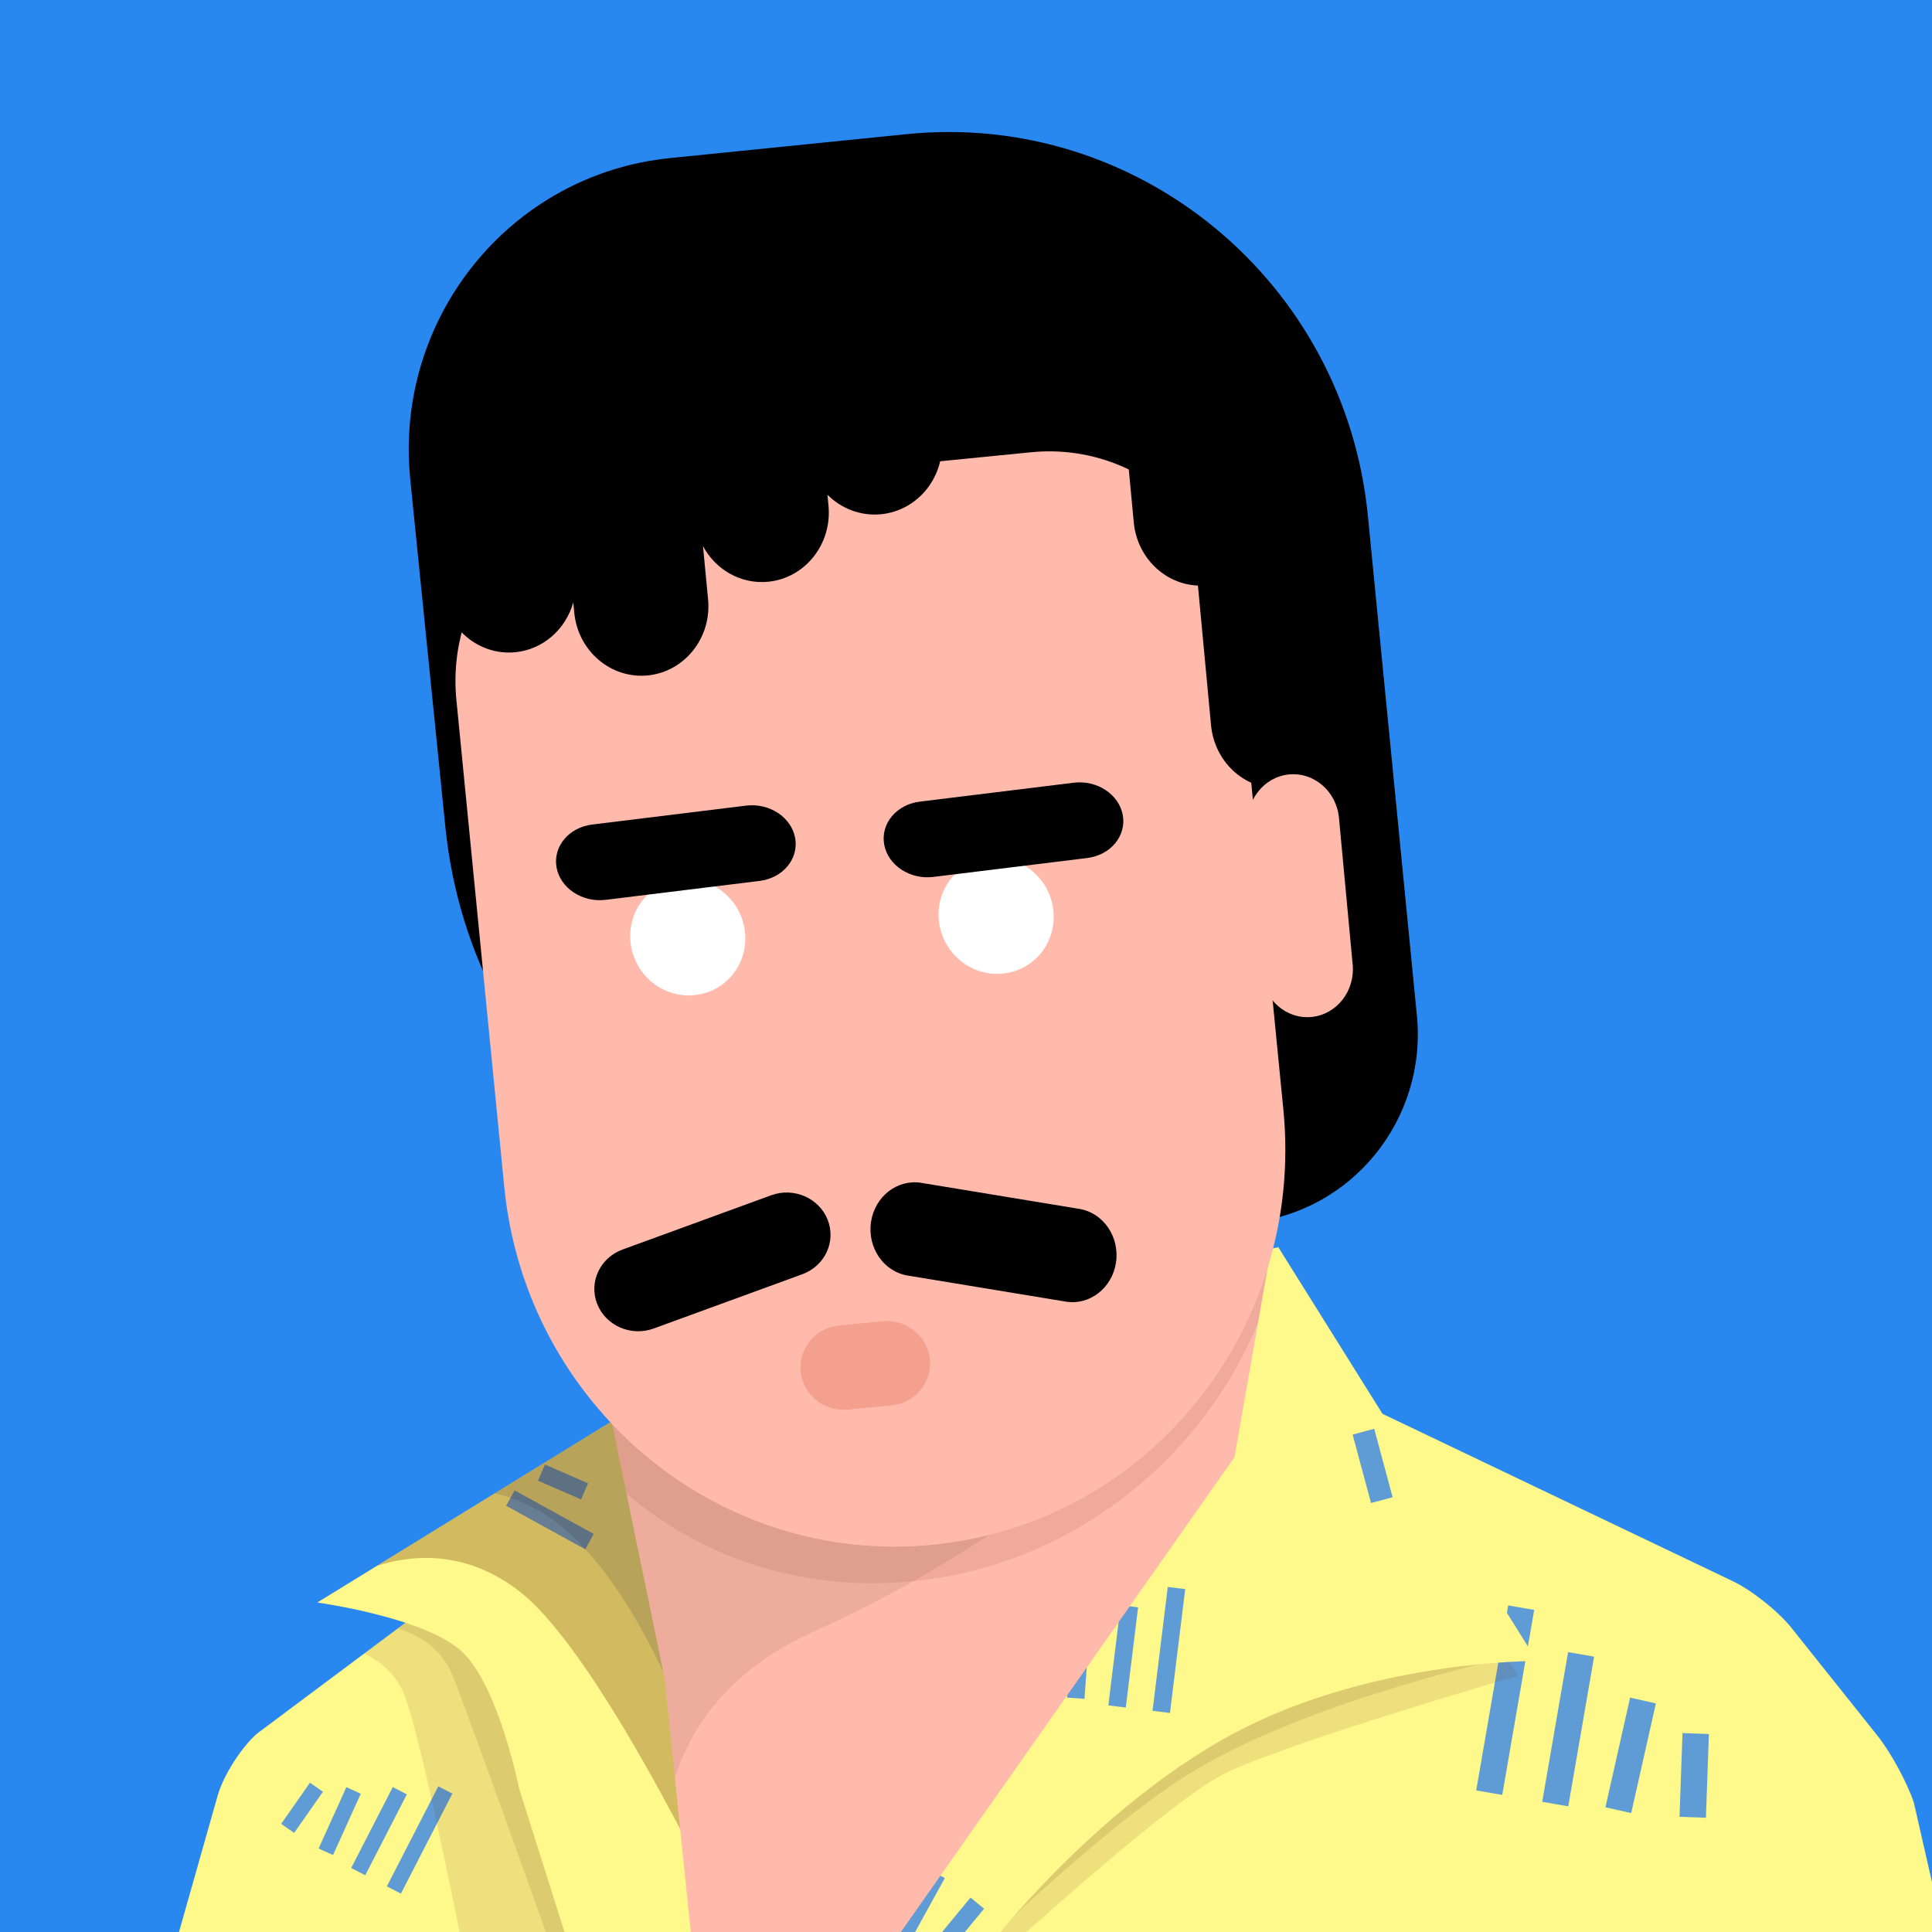 <svg width="1024" height="1024" viewBox="0 0 1024 1024" fill="none" xmlns="http://www.w3.org/2000/svg">
<rect x="0" y="0" width="1024" height="1024" fill="#808080" stroke="none"/>
<g id="Logo / Classique-cleansave" clip-path="url(#clip0_631_657)">
<rect width="1024" height="1024" fill="#2888EF"/>
<g id="Group 34">
<path id="body" d="M87.04 1072.15C87.04 1060.82 89.53 1042.84 92.632 1031.9L115.313 951.877C118.401 940.98 127.862 926.115 136.386 918.725L336 769.61L631.54 701L918.332 838.017C928.521 842.884 942.483 853.982 949.543 862.836L995.177 920.064C1002.23 928.904 1010.85 944.814 1014.4 955.486L1041 1072.15H87.04Z" fill="#FFF88B"/>
<g id="Pattern-element">
<path id="Vector 1" d="M167.725 947.275L152.475 969.074" stroke="#5F9CD5" stroke-width="8.387"/>
<path id="Vector 1_2" d="M187.399 948.971L172.698 981.493" stroke="#5F9CD5" stroke-width="8.387"/>
<path id="Vector 2" d="M211.913 949.114L189.86 992.002" stroke="#5F9CD5" stroke-width="8.387"/>
<path id="Vector 3" d="M236.032 948.716L208.774 1001.73" stroke="#5F9CD5" stroke-width="8.387"/>
</g>
<g id="Pattern-element_2">
<path id="Vector 1_3" d="M898.753 918.82L897.176 963.199" stroke="#5F9CD5" stroke-width="14"/>
<path id="Vector 1_4" d="M870.826 901.31L857.741 959.431" stroke="#5F9CD5" stroke-width="14"/>
<path id="Vector 2_2" d="M838.008 876.867L824.305 956.192" stroke="#5F9CD5" stroke-width="14"/>
<path id="Vector 3_2" d="M806.261 852.101L789.323 950.149" stroke="#5F9CD5" stroke-width="14"/>
</g>
<path id="Intersect" d="M712.988 739.913L804.6 888.252C804.6 888.252 692.49 920.34 651.22 938.95C623.689 951.365 542.4 1024.7 491.329 1072.15H253.226C242.207 1015.88 222.641 919.177 214.383 898.492C209.92 887.314 201.645 880.513 193.076 876.377L233.045 846.519L337.38 811.03L582.53 712.378L631.54 701L712.988 739.913Z" fill="#653018" fill-opacity="0.12"/>
<path id="Intersect_2" d="M709.733 738.357L792.14 880.22C792.14 880.22 689.96 902.77 629.24 940.78C580.622 971.214 506.514 1044.25 478.904 1072.15H306.532C287.349 1018.28 248.768 910.256 239.983 888.252C234.167 873.686 221.877 866.551 210.9 863.062L235.64 844.581L337.38 811.03L582.53 712.378L631.54 701L709.733 738.357Z" fill="#653018" fill-opacity="0.12"/>
</g>
<g id="Group 35">
<path id="Vector" d="M314.71 1073.08L275.12 947.88C275.12 947.88 264.27 893.301 244.65 875.23C225.03 857.159 168.17 849.37 168.17 849.37L340.62 743.24L677.5 661L814.65 880.35C814.65 880.35 730.828 879.686 658.89 916.16C586.952 952.634 529.575 1024.89 529.575 1024.89L95.4 1608.48L314.71 1073.08Z" fill="#FFF88B"/>
<g id="Pattern-element_3">
<path id="Vector 2_3" d="M309.83 790.461L287 780.5" stroke="#5F9CD5" stroke-width="9.307"/>
<path id="Vector 3_3" d="M312.45 817.101L270.5 794" stroke="#5F9CD5" stroke-width="9.307"/>
</g>
<path id="Intersect_3" d="M421.811 723.419L340.62 743.24L262.127 791.546C273.111 793.874 284.906 798.925 296.7 808.34C341.689 844.253 368.95 929.51 368.95 929.51L434.78 904.04L421.811 723.419Z" fill="#16304C" fill-opacity="0.17"/>
<path id="Intersect_4" d="M414.973 725.089L340.62 743.24L199.628 830.01C216.303 824.507 246.261 820.266 276.22 844.18C321.209 880.093 389.78 1028.12 389.78 1028.12L429.66 929.64L414.973 725.089Z" fill="#773F0F" fill-opacity="0.33"/>
<g id="Pattern-element_4">
<path id="Vector 1_5" d="M722.646 758.82L732.394 795.092" stroke="#5F9CD5" stroke-width="11.841"/>
</g>
<g id="Pattern-element_5">
<path id="Vector 1_6" d="M551.869 866.358L544.337 894.904" stroke="#5F9CD5" stroke-width="9.307"/>
<path id="Vector 1_7" d="M573.009 860.586L570.157 900.091" stroke="#5F9CD5" stroke-width="9.307"/>
<path id="Vector 2_4" d="M598.596 851.343L592.059 904.461" stroke="#5F9CD5" stroke-width="9.307"/>
<path id="Vector 3_4" d="M623.563 841.689L615.483 907.344" stroke="#5F9CD5" stroke-width="9.307"/>
</g>
<g id="Pattern-element_6">
<path id="Vector 1_8" d="M499.2 1031.47L517.987 1008.7" stroke="#5F9CD5" stroke-width="9.307"/>
<path id="Vector 1_9" d="M477.585 1027.87L496.706 993.182" stroke="#5F9CD5" stroke-width="9.307"/>
<path id="Vector 2_5" d="M450.478 1025.56L478.643 980.048" stroke="#5F9CD5" stroke-width="9.307"/>
<path id="Vector 3_5" d="M423.762 1023.88L458.575 967.628" stroke="#5F9CD5" stroke-width="9.307"/>
</g>
</g>
<g id="Group 36">
<g id="Neck">
<path id="Rectangle 2" d="M352.253 889.553L321 737.953L673.793 661L654.318 772.328L380.415 1162.16L352.253 889.553Z" fill="#FFBAAC"/>
<path id="Intersect_5" d="M433.2 863.887C537.905 817.589 641.363 725.066 641.363 725.066L515.223 695.588L321 737.953L352.253 889.553L357.732 942.586C366.227 914.951 386.778 884.414 433.2 863.887Z" fill="#563010" fill-opacity="0.1"/>
<path id="Intersect_6" d="M666.75 701.263L671.897 671.84C647.894 750.216 579.785 810.259 494.343 818.716C428.672 825.217 367.095 799.804 324.498 754.92L332.062 791.608C369.303 823.404 418.595 841.481 472.654 838.907L473.117 838.885C560.179 834.739 634.83 778.245 666.75 701.263Z" fill="#79391C" fill-opacity="0.118"/>
</g>
<g id="head">
<g id="Group">
<path id="Rectangle 3" fill-rule="evenodd" clip-rule="evenodd" d="M217.442 254.107C208.802 168.611 270.431 92.357 355.055 83.794L480.403 71.109C603.314 58.671 712.829 149.269 725.003 273.372L750.983 538.231C756.397 593.42 716.459 642.595 661.879 648.055L508.573 663.393C372.008 677.056 250.003 576.338 236.066 438.415L217.442 254.107Z" fill="black"/>
<path id="Rectangle 3_2" fill-rule="evenodd" clip-rule="evenodd" d="M241.904 371.045C236.464 315.697 276.149 266.465 330.572 261.078L546.486 239.707C600.897 234.321 649.412 274.788 654.855 330.17L680.215 588.17C691.621 704.21 608.451 807.427 494.392 818.716C380.359 830.004 278.669 745.067 267.264 629.045L241.904 371.045Z" fill="#FFBAAC"/>
<g id="Group 20">
<path id="Rectangle 5" d="M359.952 466.221L359.673 466.26C343.105 468.564 331.785 484.099 334.39 500.957C336.995 517.815 352.539 529.613 369.107 527.309L369.386 527.27C385.955 524.966 397.275 509.431 394.67 492.573C392.065 475.715 376.521 463.916 359.952 466.221Z" fill="white"/>
<path id="Rectangle 5_2" d="M523.393 454.792L523.114 454.831C506.545 457.136 495.225 472.67 497.83 489.528C500.436 506.387 515.979 518.185 532.548 515.88L532.827 515.841C549.396 513.537 560.715 498.002 558.11 481.144C555.505 464.286 539.962 452.488 523.393 454.792Z" fill="white"/>
<path id="Rectangle 4" fill-rule="evenodd" clip-rule="evenodd" d="M294.982 459.737C293.015 448.715 301.45 438.548 313.885 437.019L395.427 426.999C407.834 425.474 419.491 433.195 421.454 444.195C423.421 455.216 414.986 465.384 402.551 466.912L321.009 476.932C308.602 478.457 296.945 470.736 294.982 459.737Z" fill="black"/>
<path id="Rectangle 4_2" fill-rule="evenodd" clip-rule="evenodd" d="M468.637 447.593C466.67 436.572 475.105 426.404 487.541 424.876L569.083 414.855C581.49 413.331 593.146 421.052 595.109 432.051C597.076 443.073 588.641 453.24 576.206 454.768L494.664 464.789C482.257 466.314 470.601 458.593 468.637 447.593Z" fill="black"/>
</g>
<g id="Union">
<path d="M622.736 131.178C603.354 133.104 589.119 151.183 591.031 171.55L600.91 276.822C602.667 295.551 617.448 309.709 634.926 310.35L641.87 384.342C643.78 404.698 661.075 419.655 680.496 417.725C699.878 415.799 714.112 397.72 712.201 377.354L702.322 272.081C700.564 253.353 685.784 239.194 668.306 238.553L661.362 164.562C659.452 144.206 642.157 129.248 622.736 131.178Z" fill="black"/>
<path d="M438.566 262.217L439.123 268.053C441.059 288.356 426.73 306.394 407.207 308.335C392.659 309.781 379.293 301.932 372.599 289.457L375.299 317.703C377.239 338.003 362.897 356.042 343.353 357.984C323.77 359.931 306.32 345.039 304.381 324.752L303.854 319.238C299.928 333.34 288.057 344.209 273.162 345.69C253.603 347.634 236.178 332.734 234.24 312.401L227.027 236.72C225.089 216.391 239.413 198.33 258.931 196.39C278.49 194.446 295.915 209.346 297.853 229.68L298.853 240.174C302.798 226.115 314.674 215.281 329.571 213.801C344.148 212.352 357.542 220.231 364.238 232.722L361.145 200.289C359.209 179.987 373.538 161.948 393.062 160.007C404.992 158.821 416.127 163.886 423.44 172.628C426.917 157.807 439.168 146.205 454.691 144.663C474.358 142.71 491.89 157.583 493.846 177.859L499.097 232.279C501.055 252.566 486.658 270.599 467.03 272.549C456.12 273.633 445.868 269.538 438.566 262.217Z" fill="black"/>
</g>
<path id="Rectangle 4_3" d="M467.87 700.275L444.825 702.497C432.273 703.707 423.121 714.676 424.384 726.998C425.647 739.319 436.846 748.326 449.398 747.116L472.443 744.894C484.996 743.684 494.147 732.715 492.885 720.394C491.622 708.072 480.423 699.065 467.87 700.275Z" fill="#F4A08F"/>
<path id="Rectangle 4_4" fill-rule="evenodd" clip-rule="evenodd" d="M461.651 647.706C463.66 634.139 475.587 624.839 488.355 626.943L572.083 640.743C584.823 642.842 593.518 655.57 591.514 669.109C589.505 682.676 577.578 691.977 564.81 689.873L481.082 676.073C468.342 673.973 459.647 661.246 461.651 647.706Z" fill="black"/>
<path id="Rectangle 4_5" fill-rule="evenodd" clip-rule="evenodd" d="M438.685 646.52C434.123 634.962 420.738 629.131 408.727 633.517L329.966 662.28C317.982 666.656 311.974 679.597 316.527 691.131C321.088 702.689 334.474 708.52 346.485 704.134L425.246 675.371C437.23 670.995 443.237 658.054 438.685 646.52Z" fill="black"/>
<path id="Rectangle 7" fill-rule="evenodd" clip-rule="evenodd" d="M661.408 438.266C660.097 424.241 669.866 411.795 683.168 410.474C696.497 409.15 708.368 419.483 709.676 433.471L716.944 511.219C718.255 525.245 708.485 537.69 695.183 539.012C681.854 540.336 669.983 530.002 668.675 516.014L661.408 438.266Z" fill="#FFBAAC"/>
</g>
</g>
</g>
</g>
<defs>
<clipPath id="clip0_631_657">
<rect width="1024" height="1024" fill="white"/>
</clipPath>
</defs>
</svg>
